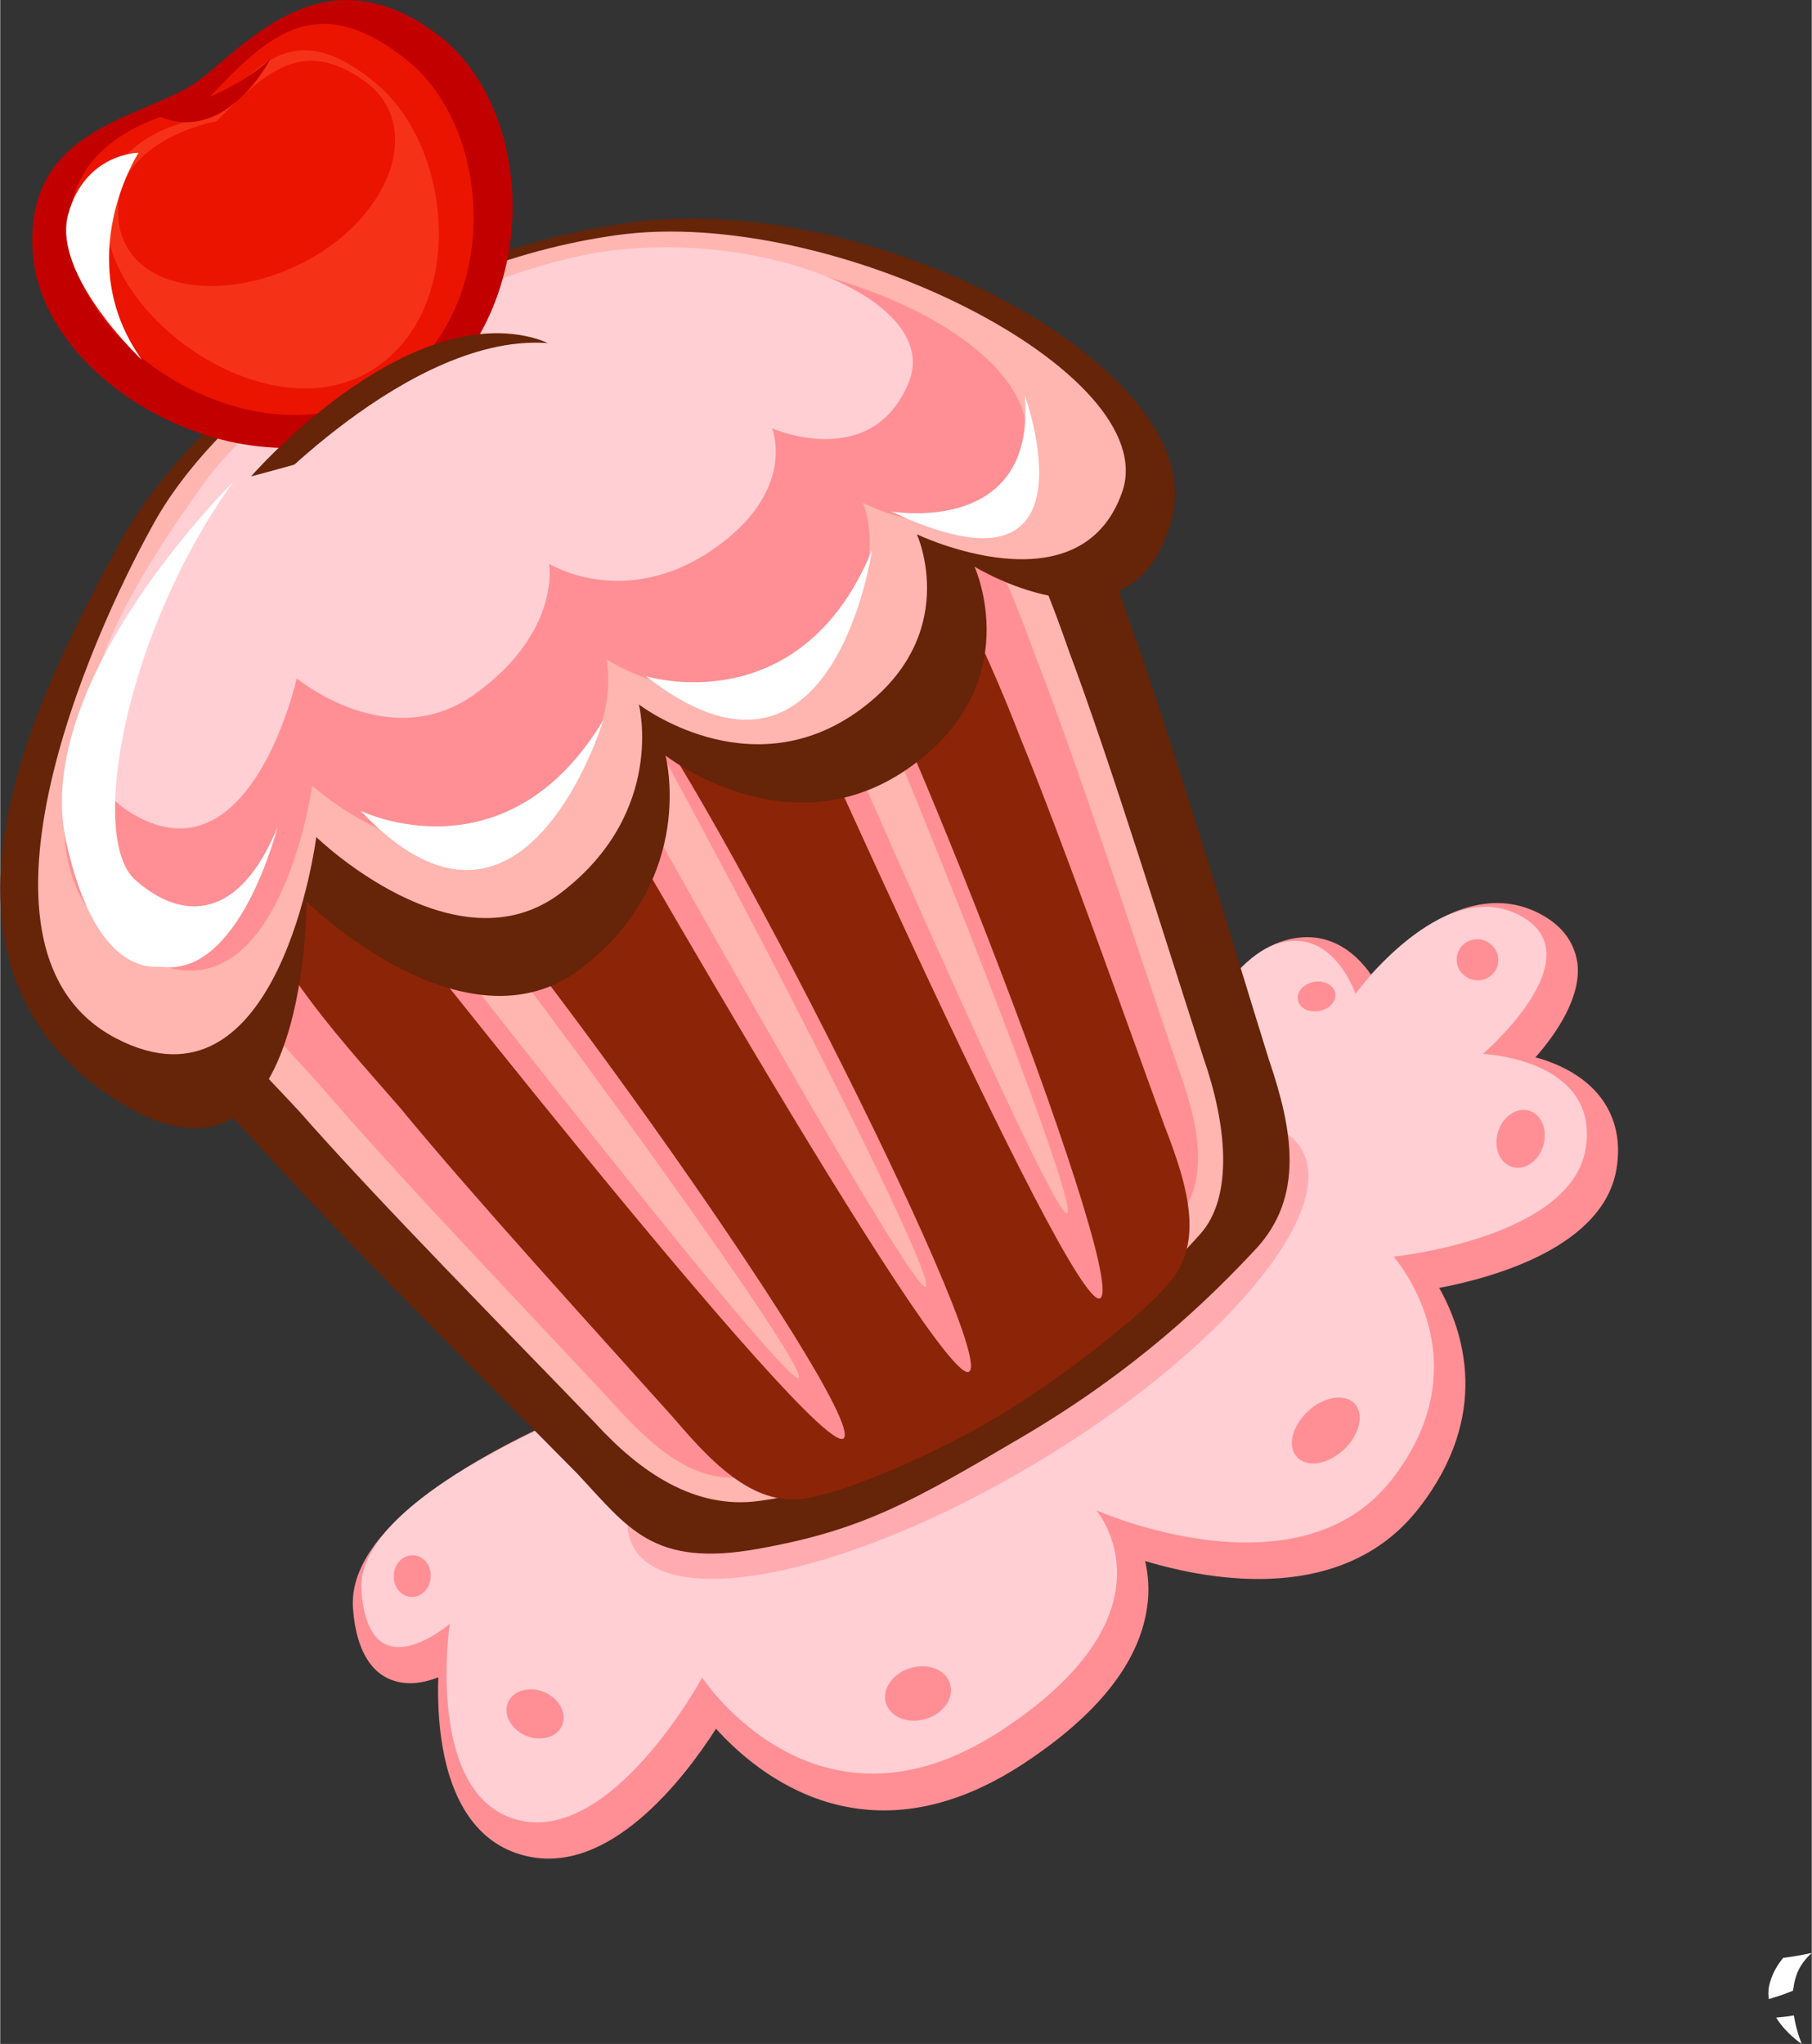 <?xml version="1.0" encoding="UTF-8"?>
<!DOCTYPE svg PUBLIC "-//W3C//DTD SVG 1.1//EN" "http://www.w3.org/Graphics/SVG/1.1/DTD/svg11.dtd">
<!-- Creator: CorelDRAW X8 -->
<svg xmlns="http://www.w3.org/2000/svg" xml:space="preserve" width="2.391in" height="2.697in" version="1.1" style="shape-rendering:geometricPrecision; text-rendering:geometricPrecision; image-rendering:optimizeQuality; fill-rule:evenodd; clip-rule:evenodd"
viewBox="0 0 6666 7521"
 xmlns:xlink="http://www.w3.org/1999/xlink">
 <rect x="0" y="0" width="6666" height="7521" fill="#333333" stroke="none"/>
 <defs>
  <style type="text/css">
   <![CDATA[
    .fil3 {fill:#662408;fill-rule:nonzero}
    .fil5 {fill:#8C2408;fill-rule:nonzero}
    .fil6 {fill:#C20000;fill-rule:nonzero}
    .fil7 {fill:#EB1400;fill-rule:nonzero}
    .fil8 {fill:#F53217;fill-rule:nonzero}
    .fil0 {fill:#FF8F94;fill-rule:nonzero}
    .fil2 {fill:#FFABB0;fill-rule:nonzero}
    .fil4 {fill:#FFB5B0;fill-rule:nonzero}
    .fil1 {fill:#FFCFD4;fill-rule:nonzero}
    .fil9 {fill:white;fill-rule:nonzero}
   ]]>
  </style>
 </defs>
 <g id="Layer_x0020_1">

  <path class="fil0" d="M1298 5918l0 0c6,84 26,150 58,196 21,31 48,53 80,66 60,24 122,13 176,-8 -5,145 9,365 113,513 47,67 113,120 205,143 309,79 587,-284 704,-467 154,171 556,503 1126,132 276,-180 431,-374 460,-578 10,-64 4,-122 -7,-171 253,76 732,157 1006,-193 270,-345 164,-656 76,-812 205,-39 607,-152 653,-441 15,-96 -3,-180 -51,-249 -48,-69 -127,-122 -232,-154 -6,-2 -11,-3 -16,-4 78,-89 168,-221 155,-344 -4,-30 -14,-65 -38,-100 -21,-30 -52,-59 -99,-84 -248,-131 -502,90 -623,223 0,-1 -1,-1 -1,-1 -61,-88 -166,-167 -314,-125 -202,57 -326,326 -362,413 -41,25 -1998,1220 -2011,1228 -140,49 -1088,400 -1058,817zm1267 356c0,0 1,1 1,1 0,0 -1,-1 -1,-1z"/>
  <path class="fil1" d="M2345 5108c0,0 -1043,364 -1016,745 28,380 325,122 325,122 0,0 -94,634 252,722 345,88 677,-524 677,-524 0,0 418,639 1095,198 677,-440 355,-814 355,-814 0,0 740,331 1087,-112 346,-443 7,-821 7,-821 0,0 654,-67 707,-398 52,-330 -378,-348 -378,-348 0,0 419,-360 135,-510 -285,-151 -604,289 -604,289 0,0 -81,-243 -280,-187 -199,57 -322,393 -322,393l-2040 1245z"/>
  <path class="fil2" d="M4788 4228c139,232 -298,749 -976,1155 -678,406 -1340,547 -1479,315 -138,-232 299,-749 977,-1155 678,-405 1340,-546 1478,-315z"/>
  <path class="fil3" d="M3463 1194c-281,5 -803,398 -1181,730 -120,104 -623,405 -772,461 -471,177 -1060,333 -1201,697 -141,363 366,838 620,1108 312,351 863,896 1196,1234 186,199 278,345 664,275 387,-69 566,-173 979,-416 413,-244 677,-499 854,-689 176,-191 135,-435 47,-693 -141,-452 -361,-1196 -522,-1637 -118,-351 -403,-1075 -684,-1070z"/>
  <path class="fil4" d="M3304 1407c-250,-1 -709,348 -1040,643 -105,92 -548,358 -679,406 -417,153 -939,284 -1058,612 -119,329 341,771 573,1021 285,325 786,832 1088,1146 169,185 370,320 604,288 235,-31 429,-119 874,-376 445,-257 619,-464 747,-603 129,-140 98,-413 15,-650 -134,-414 -344,-1095 -496,-1500 -111,-322 -378,-987 -628,-987z"/>
  <path class="fil0" d="M3181 1423c-237,-8 -661,320 -967,599 -96,88 -508,335 -631,378 -391,137 -882,250 -985,569 -103,319 347,767 575,1020 280,328 771,840 1067,1158 167,187 337,344 566,273 113,-24 492,-138 837,-325 345,-188 580,-479 655,-568 171,-168 112,-392 26,-628 -140,-411 -359,-1086 -516,-1488 -115,-319 -390,-980 -627,-988z"/>
  <path class="fil5" d="M3146 1751c-212,-19 -576,271 -835,520 -82,78 -439,292 -547,327 -342,111 -776,194 -853,490 -77,296 347,741 562,990 265,323 728,830 1008,1143 157,185 317,341 518,285 100,-17 417,-140 679,-298 262,-158 549,-395 612,-475 145,-150 82,-365 -6,-591 -144,-394 -372,-1042 -531,-1429 -118,-307 -395,-943 -607,-962z"/>
  <path class="fil0" d="M2045 2617c0,0 1431,2527 1522,2429 91,-98 -1065,-2358 -1269,-2517 -203,-159 -253,88 -253,88z"/>
  <path class="fil0" d="M1229 3099c0,0 1800,2303 1876,2192 76,-111 -1412,-2189 -1638,-2317 -226,-128 -238,125 -238,125z"/>
  <path class="fil0" d="M2738 2112c0,0 1211,2754 1311,2664 101,-90 -859,-2538 -1049,-2725 -189,-186 -262,61 -262,61z"/>
  <path class="fil4" d="M2694 1768c0,0 1186,2764 1233,2696 47,-68 -936,-2506 -1082,-2710 -147,-205 -151,14 -151,14z"/>
  <path class="fil4" d="M1915 2172c0,0 1452,2634 1492,2562 40,-72 -1178,-2402 -1344,-2591 -165,-190 -148,29 -148,29z"/>
  <path class="fil4" d="M1072 2766c0,0 1839,2380 1867,2303 28,-77 -1532,-2193 -1725,-2354 -192,-162 -142,51 -142,51z"/>
  <path class="fil3" d="M441 1995c-262,486 -813,1487 -60,2022 753,535 746,-700 746,-700 0,0 584,576 1013,245 428,-332 308,-782 308,-782 0,0 452,356 894,47 442,-309 243,-742 243,-742 0,0 591,363 727,-182 137,-545 -1090,-1199 -1978,-1086 -888,114 -1631,693 -1893,1178z"/>
  <path class="fil4" d="M566 1924c-240,430 -745,1579 -141,1896 604,317 738,-740 738,-740 0,0 515,501 902,204 387,-297 285,-692 285,-692 0,0 399,308 798,31 398,-278 225,-657 225,-657 0,0 599,287 755,-154 157,-441 -1063,-1057 -1858,-947 -794,110 -1465,628 -1704,1059z"/>
  <path class="fil0" d="M665 1939c-233,375 -726,1203 -188,1555 538,351 671,-603 671,-603 0,0 438,401 797,133 360,-269 286,-599 286,-599 0,0 343,244 712,-9 369,-253 231,-566 231,-566 0,0 454,242 590,-171 136,-413 -812,-840 -1527,-712 -715,129 -1338,597 -1572,972z"/>
  <path class="fil1" d="M742 1789c-216,303 -674,970 -246,1211 429,242 595,-504 595,-504 0,0 342,285 657,57 315,-227 272,-478 272,-478 0,0 273,168 595,-48 322,-217 225,-451 225,-451 0,0 365,161 502,-166 137,-327 -629,-603 -1233,-463 -604,140 -1151,538 -1367,842z"/>
  <path class="fil6" d="M748 283c-192,158 -665,163 -628,652 37,490 809,924 1346,603 537,-322 530,-1124 139,-1414 -392,-291 -664,1 -857,159z"/>
  <path class="fil7" d="M737 393c0,0 -523,65 -480,491 43,427 705,823 1150,557 445,-266 420,-964 82,-1226 -337,-262 -513,-78 -752,178z"/>
  <path class="fil8" d="M768 433c0,0 -429,36 -377,408 51,371 612,739 970,525 357,-214 310,-819 22,-1059 -289,-240 -427,-87 -615,126z"/>
  <path class="fil7" d="M796 446c0,0 -374,66 -362,345 12,280 387,335 698,166 311,-169 430,-504 204,-662 -227,-158 -360,-29 -540,151z"/>
  <path class="fil9" d="M522 1325c0,0 -333,-312 -272,-536 61,-225 259,-227 259,-227 0,0 -253,392 13,763z"/>
  <path class="fil9" d="M1327 2984c0,0 535,260 892,-334 0,0 -292,973 -892,334z"/>
  <path class="fil9" d="M2376 2488c0,0 568,177 832,-464 0,0 -143,1006 -832,464z"/>
  <path class="fil9" d="M3279 1882c0,0 535,94 491,-427 0,0 291,798 -491,427z"/>
  <path class="fil3" d="M923 1753c0,0 547,-631 1030,-512 483,120 -1030,512 -1030,512z"/>
  <path class="fil1" d="M941 1847c0,0 621,-676 1137,-576 516,100 -1137,576 -1137,576z"/>
  <path class="fil9" d="M858 1773c0,0 -745,730 -616,1322 93,424 261,470 349,462 290,43 429,-513 429,-513 -139,340 -347,350 -523,194 -176,-156 -34,-920 361,-1465z"/>
  <path class="fil0" d="M4984 5165c36,39 18,115 -41,170 -58,54 -135,66 -171,27 -37,-39 -19,-114 40,-169 58,-54 135,-67 172,-28z"/>
  <path class="fil0" d="M3495 6196c16,52 -24,110 -90,129 -65,20 -130,-7 -146,-58 -15,-52 25,-110 90,-129 66,-20 131,6 146,58z"/>
  <path class="fil0" d="M5626 4087c46,14 69,71 52,128 -17,58 -68,93 -114,79 -46,-13 -70,-71 -53,-128 17,-57 69,-93 115,-79z"/>
  <path class="fil0" d="M2068 6348c-18,44 -78,62 -133,39 -55,-23 -85,-77 -67,-122 18,-44 78,-62 133,-39 55,23 85,77 67,122z"/>
  <path class="fil0" d="M5462 3461c40,15 61,59 46,98 -15,39 -59,58 -99,43 -39,-15 -60,-58 -45,-97 14,-39 58,-59 98,-44z"/>
  <path class="fil0" d="M1584 5804c-3,43 -36,75 -74,72 -37,-3 -65,-39 -62,-82 3,-42 36,-74 74,-71 37,2 65,39 62,81z"/>
  <path class="fil0" d="M4833 3613c38,-7 73,11 79,40 6,30 -20,60 -58,67 -38,7 -73,-10 -79,-40 -6,-29 20,-59 58,-67z"/>
  <path class="fil6" d="M573 423c0,0 253,-54 420,-204 0,0 -166,324 -420,204z"/>
  <path class="fil9" d="M6629 7521c0,0 -19,-45 -29,-105 -22,4 -44,6 -65,8 36,59 94,97 94,97z"/>
  <path class="fil9" d="M6561 7204c-19,23 -37,51 -48,88 -7,22 -8,44 -5,64 16,-5 32,-10 50,-16 13,-5 26,-10 39,-15 1,-6 2,-13 3,-19 10,-61 38,-94 66,-120 -36,8 -72,14 -105,18z"/>
 </g>
</svg>
